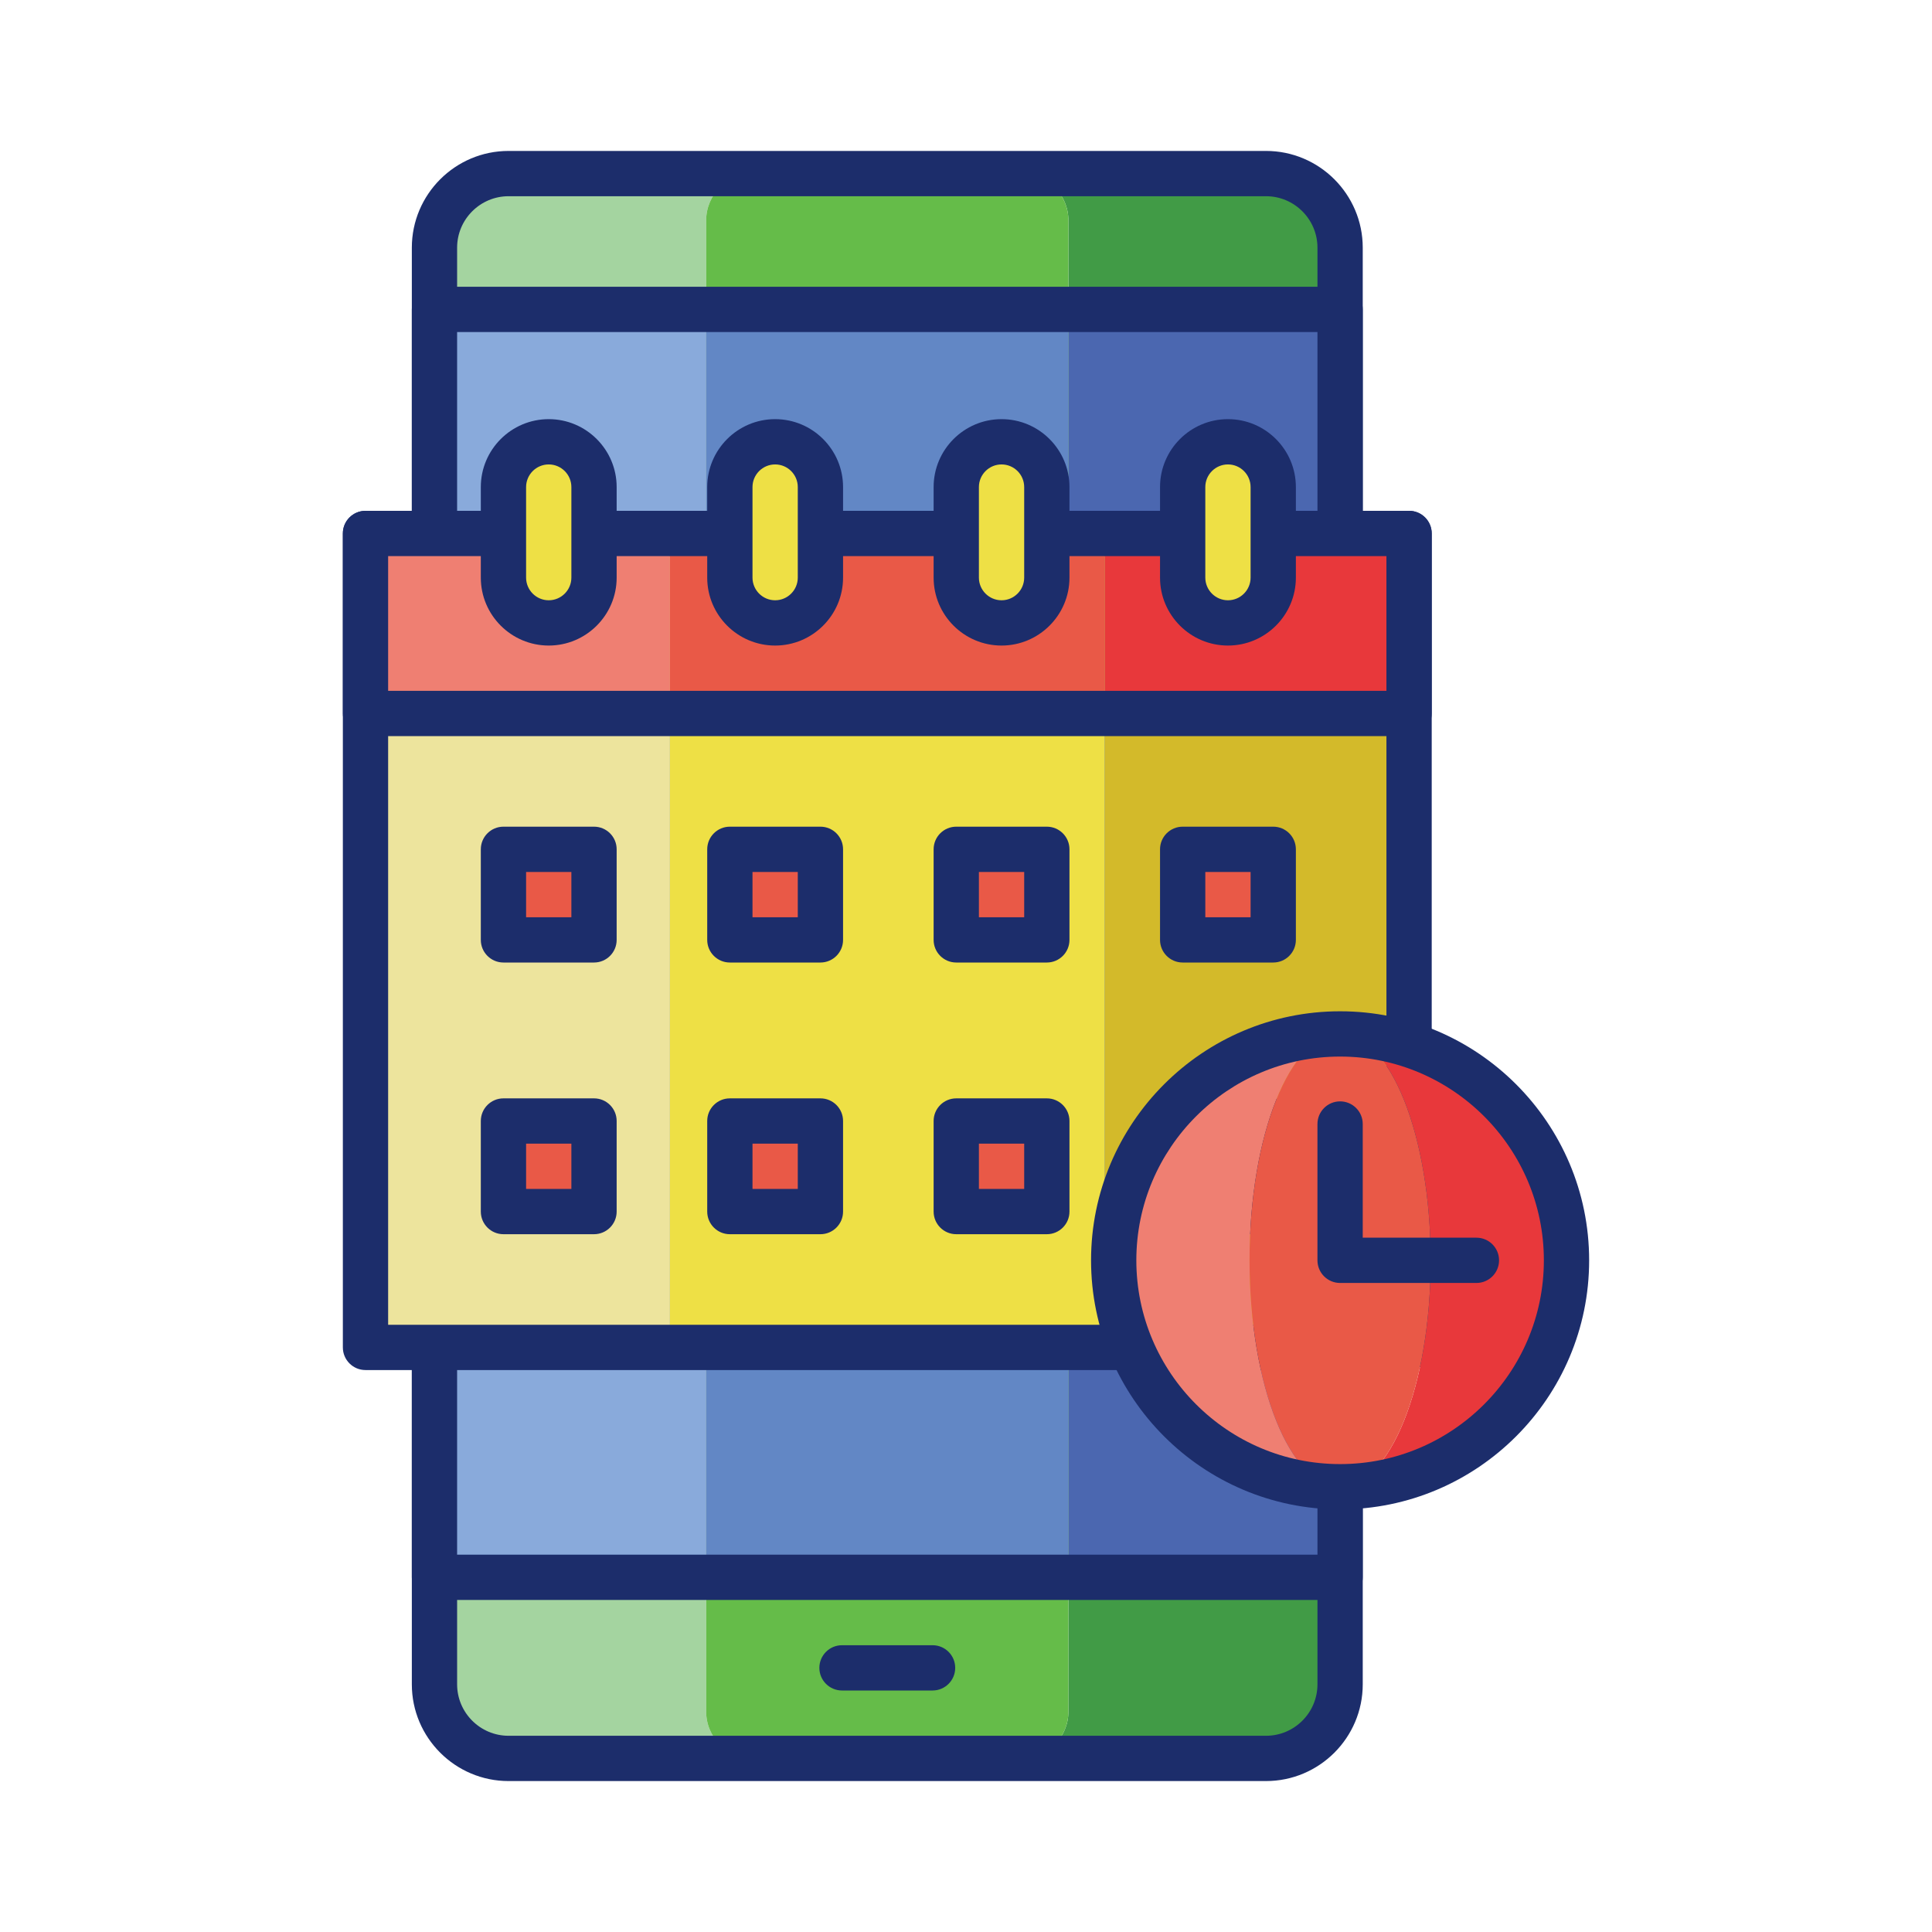 <svg id="Layer_1" enable-background="new 0 0 256 256" height="512" viewBox="0 0 256 256" width="512" xmlns="http://www.w3.org/2000/svg"><path d="m93.57 226.79v-197.58c0-3.43 2.78-6.21 6.21-6.21h-32.391c-5.423 0-9.819 4.396-9.819 9.819v190.361c0 5.423 4.396 9.819 9.819 9.819h32.391c-3.429.001-6.21-2.779-6.21-6.209z" fill="#a4d4a0"/><path d="m167.751 23h-32.391c3.43 0 6.21 2.78 6.21 6.21v197.58c0 3.43-2.78 6.21-6.21 6.21h32.391c5.423 0 9.819-4.396 9.819-9.819v-190.362c0-5.423-4.396-9.819-9.819-9.819z" fill="#419b46"/><path d="m141.57 226.79v-197.58c0-3.43-2.78-6.21-6.21-6.21h-35.58c-3.43 0-6.21 2.78-6.21 6.21v197.58c0 3.43 2.78 6.21 6.21 6.21h35.579c3.431 0 6.211-2.78 6.211-6.21z" fill="#65bc49"/><path d="m167.751 236h-100.362c-7.068 0-12.819-5.751-12.819-12.819v-190.362c0-7.068 5.751-12.819 12.819-12.819h100.362c7.068 0 12.819 5.751 12.819 12.819v190.361c0 7.069-5.751 12.82-12.819 12.82zm-100.362-210c-3.76 0-6.819 3.059-6.819 6.819v190.361c0 3.76 3.059 6.819 6.819 6.819h100.362c3.76 0 6.819-3.059 6.819-6.819v-190.361c0-3.76-3.059-6.819-6.819-6.819z" fill="#1c2d6b"/><path d="m141.57 41h36v168h-36z" fill="#4b67b0"/><path d="m57.57 41h36v168h-36z" fill="#89aadb"/><path d="m93.57 41h48v168h-48z" fill="#6287c5"/><path d="m177.57 212h-120c-1.657 0-3-1.343-3-3v-168c0-1.657 1.343-3 3-3h120c1.657 0 3 1.343 3 3v168c0 1.657-1.343 3-3 3zm-117-6h114v-162h-114z" fill="#1c2d6b"/><path d="m123.57 224h-12c-1.657 0-3-1.343-3-3s1.343-3 3-3h12c1.657 0 3 1.343 3 3s-1.343 3-3 3z" fill="#1c2d6b"/><path d="m48.43 70.686h40.332v107.852h-40.332z" fill="#ede49d"/><path d="m146.378 70.686h40.332v107.852h-40.332z" fill="#d3ba2a"/><path d="m88.762 70.686h57.617v107.852h-57.617z" fill="#eee045"/><path d="m186.71 181.539h-138.28c-1.657 0-3-1.343-3-3v-107.852c0-1.657 1.343-3 3-3h138.28c1.657 0 3 1.343 3 3v107.852c0 1.656-1.343 3-3 3zm-135.28-6h132.28v-101.852h-132.28z" fill="#1c2d6b"/><path d="m48.43 70.686h40.332v23.852h-40.332z" fill="#ef7f72"/><path d="m146.378 70.686h40.332v23.852h-40.332z" fill="#e8383b"/><path d="m88.762 70.686h57.617v23.852h-57.617z" fill="#e95947"/><path d="m186.71 97.539h-138.28c-1.657 0-3-1.343-3-3v-23.852c0-1.657 1.343-3 3-3h138.28c1.657 0 3 1.343 3 3v23.852c0 1.656-1.343 3-3 3zm-135.28-6h132.28v-17.852h-132.28z" fill="#1c2d6b"/><g fill="#e95947"><path d="m156.71 112.538h12v12h-12z"/><path d="m126.71 112.538h12v12h-12z"/><path d="m96.71 112.538h12v12h-12z"/><path d="m66.71 112.538h12v12h-12z"/><path d="m96.71 148.538h12v12h-12z"/><path d="m126.71 148.538h12v12h-12z"/><path d="m156.71 148.538h12v12h-12z"/></g><path d="m138.71 163.539h-12c-1.657 0-3-1.343-3-3v-12c0-1.657 1.343-3 3-3h12c1.657 0 3 1.343 3 3v12c0 1.656-1.343 3-3 3zm-9-6h6v-6h-6z" fill="#1c2d6b"/><path d="m168.71 163.539h-12c-1.657 0-3-1.343-3-3v-12c0-1.657 1.343-3 3-3h12c1.657 0 3 1.343 3 3v12c0 1.656-1.343 3-3 3zm-9-6h6v-6h-6z" fill="#1c2d6b"/><path d="m66.71 148.538h12v12h-12z" fill="#e95947"/><path d="m168.71 127.539h-12c-1.657 0-3-1.343-3-3v-12c0-1.657 1.343-3 3-3h12c1.657 0 3 1.343 3 3v12c0 1.656-1.343 3-3 3zm-9-6h6v-6h-6z" fill="#1c2d6b"/><path d="m138.71 127.539h-12c-1.657 0-3-1.343-3-3v-12c0-1.657 1.343-3 3-3h12c1.657 0 3 1.343 3 3v12c0 1.656-1.343 3-3 3zm-9-6h6v-6h-6z" fill="#1c2d6b"/><path d="m108.71 127.539h-12c-1.657 0-3-1.343-3-3v-12c0-1.657 1.343-3 3-3h12c1.657 0 3 1.343 3 3v12c0 1.656-1.343 3-3 3zm-9-6h6v-6h-6z" fill="#1c2d6b"/><path d="m78.71 127.539h-12c-1.657 0-3-1.343-3-3v-12c0-1.657 1.343-3 3-3h12c1.657 0 3 1.343 3 3v12c0 1.656-1.343 3-3 3zm-9-6h6v-6h-6z" fill="#1c2d6b"/><path d="m108.71 163.539h-12c-1.657 0-3-1.343-3-3v-12c0-1.657 1.343-3 3-3h12c1.657 0 3 1.343 3 3v12c0 1.656-1.343 3-3 3zm-9-6h6v-6h-6z" fill="#1c2d6b"/><path d="m78.71 163.539h-12c-1.657 0-3-1.343-3-3v-12c0-1.657 1.343-3 3-3h12c1.657 0 3 1.343 3 3v12c0 1.656-1.343 3-3 3zm-9-6h6v-6h-6z" fill="#1c2d6b"/><path d="m162.71 82.538c-3.314 0-6-2.686-6-6v-12c0-3.314 2.686-6 6-6 3.314 0 6 2.686 6 6v12c0 3.314-2.686 6-6 6z" fill="#eee045"/><path d="m132.71 82.538c-3.314 0-6-2.686-6-6v-12c0-3.314 2.686-6 6-6 3.314 0 6 2.686 6 6v12c0 3.314-2.686 6-6 6z" fill="#eee045"/><path d="m102.71 82.538c-3.314 0-6-2.686-6-6v-12c0-3.314 2.686-6 6-6 3.314 0 6 2.686 6 6v12c0 3.314-2.686 6-6 6z" fill="#eee045"/><path d="m72.71 82.538c-3.314 0-6-2.686-6-6v-12c0-3.314 2.686-6 6-6 3.314 0 6 2.686 6 6v12c0 3.314-2.686 6-6 6z" fill="#eee045"/><path d="m162.71 85.539c-4.962 0-9-4.038-9-9v-12c0-4.962 4.038-9 9-9s9 4.038 9 9v12c0 4.962-4.038 9-9 9zm0-24c-1.654 0-3 1.346-3 3v12c0 1.654 1.346 3 3 3s3-1.346 3-3v-12c0-1.655-1.346-3-3-3z" fill="#1c2d6b"/><path d="m132.71 85.539c-4.962 0-9-4.038-9-9v-12c0-4.962 4.038-9 9-9s9 4.038 9 9v12c0 4.962-4.038 9-9 9zm0-24c-1.654 0-3 1.346-3 3v12c0 1.654 1.346 3 3 3s3-1.346 3-3v-12c0-1.655-1.346-3-3-3z" fill="#1c2d6b"/><path d="m102.71 85.539c-4.962 0-9-4.038-9-9v-12c0-4.962 4.038-9 9-9s9 4.038 9 9v12c0 4.962-4.038 9-9 9zm0-24c-1.654 0-3 1.346-3 3v12c0 1.654 1.346 3 3 3s3-1.346 3-3v-12c0-1.655-1.346-3-3-3z" fill="#1c2d6b"/><path d="m72.71 85.539c-4.962 0-9-4.038-9-9v-12c0-4.962 4.038-9 9-9s9 4.038 9 9v12c0 4.962-4.038 9-9 9zm0-24c-1.654 0-3 1.346-3 3v12c0 1.654 1.346 3 3 3s3-1.346 3-3v-12c0-1.655-1.346-3-3-3z" fill="#1c2d6b"/><path d="m165.57 167c0-16.569 5.373-30 12-30-16.569 0-30 13.431-30 30s13.431 30 30 30c-6.627 0-12-13.431-12-30z" fill="#ef7f72"/><path d="m177.57 137c6.627 0 12 13.431 12 30s-5.373 30-12 30c16.569 0 30-13.431 30-30s-13.431-30-30-30z" fill="#e8383b"/><ellipse cx="177.57" cy="167" fill="#e95947" rx="12" ry="30"/><path d="m177.57 200c-18.196 0-33-14.804-33-33s14.804-33 33-33 33 14.804 33 33-14.804 33-33 33zm0-60c-14.888 0-27 12.112-27 27s12.112 27 27 27 27-12.112 27-27-12.112-27-27-27z" fill="#1c2d6b"/><path d="m195.633 170h-18.063c-1.657 0-3-1.343-3-3v-18.063c0-1.657 1.343-3 3-3s3 1.343 3 3v15.063h15.063c1.657 0 3 1.343 3 3s-1.343 3-3 3z" fill="#1c2d6b"/></svg>